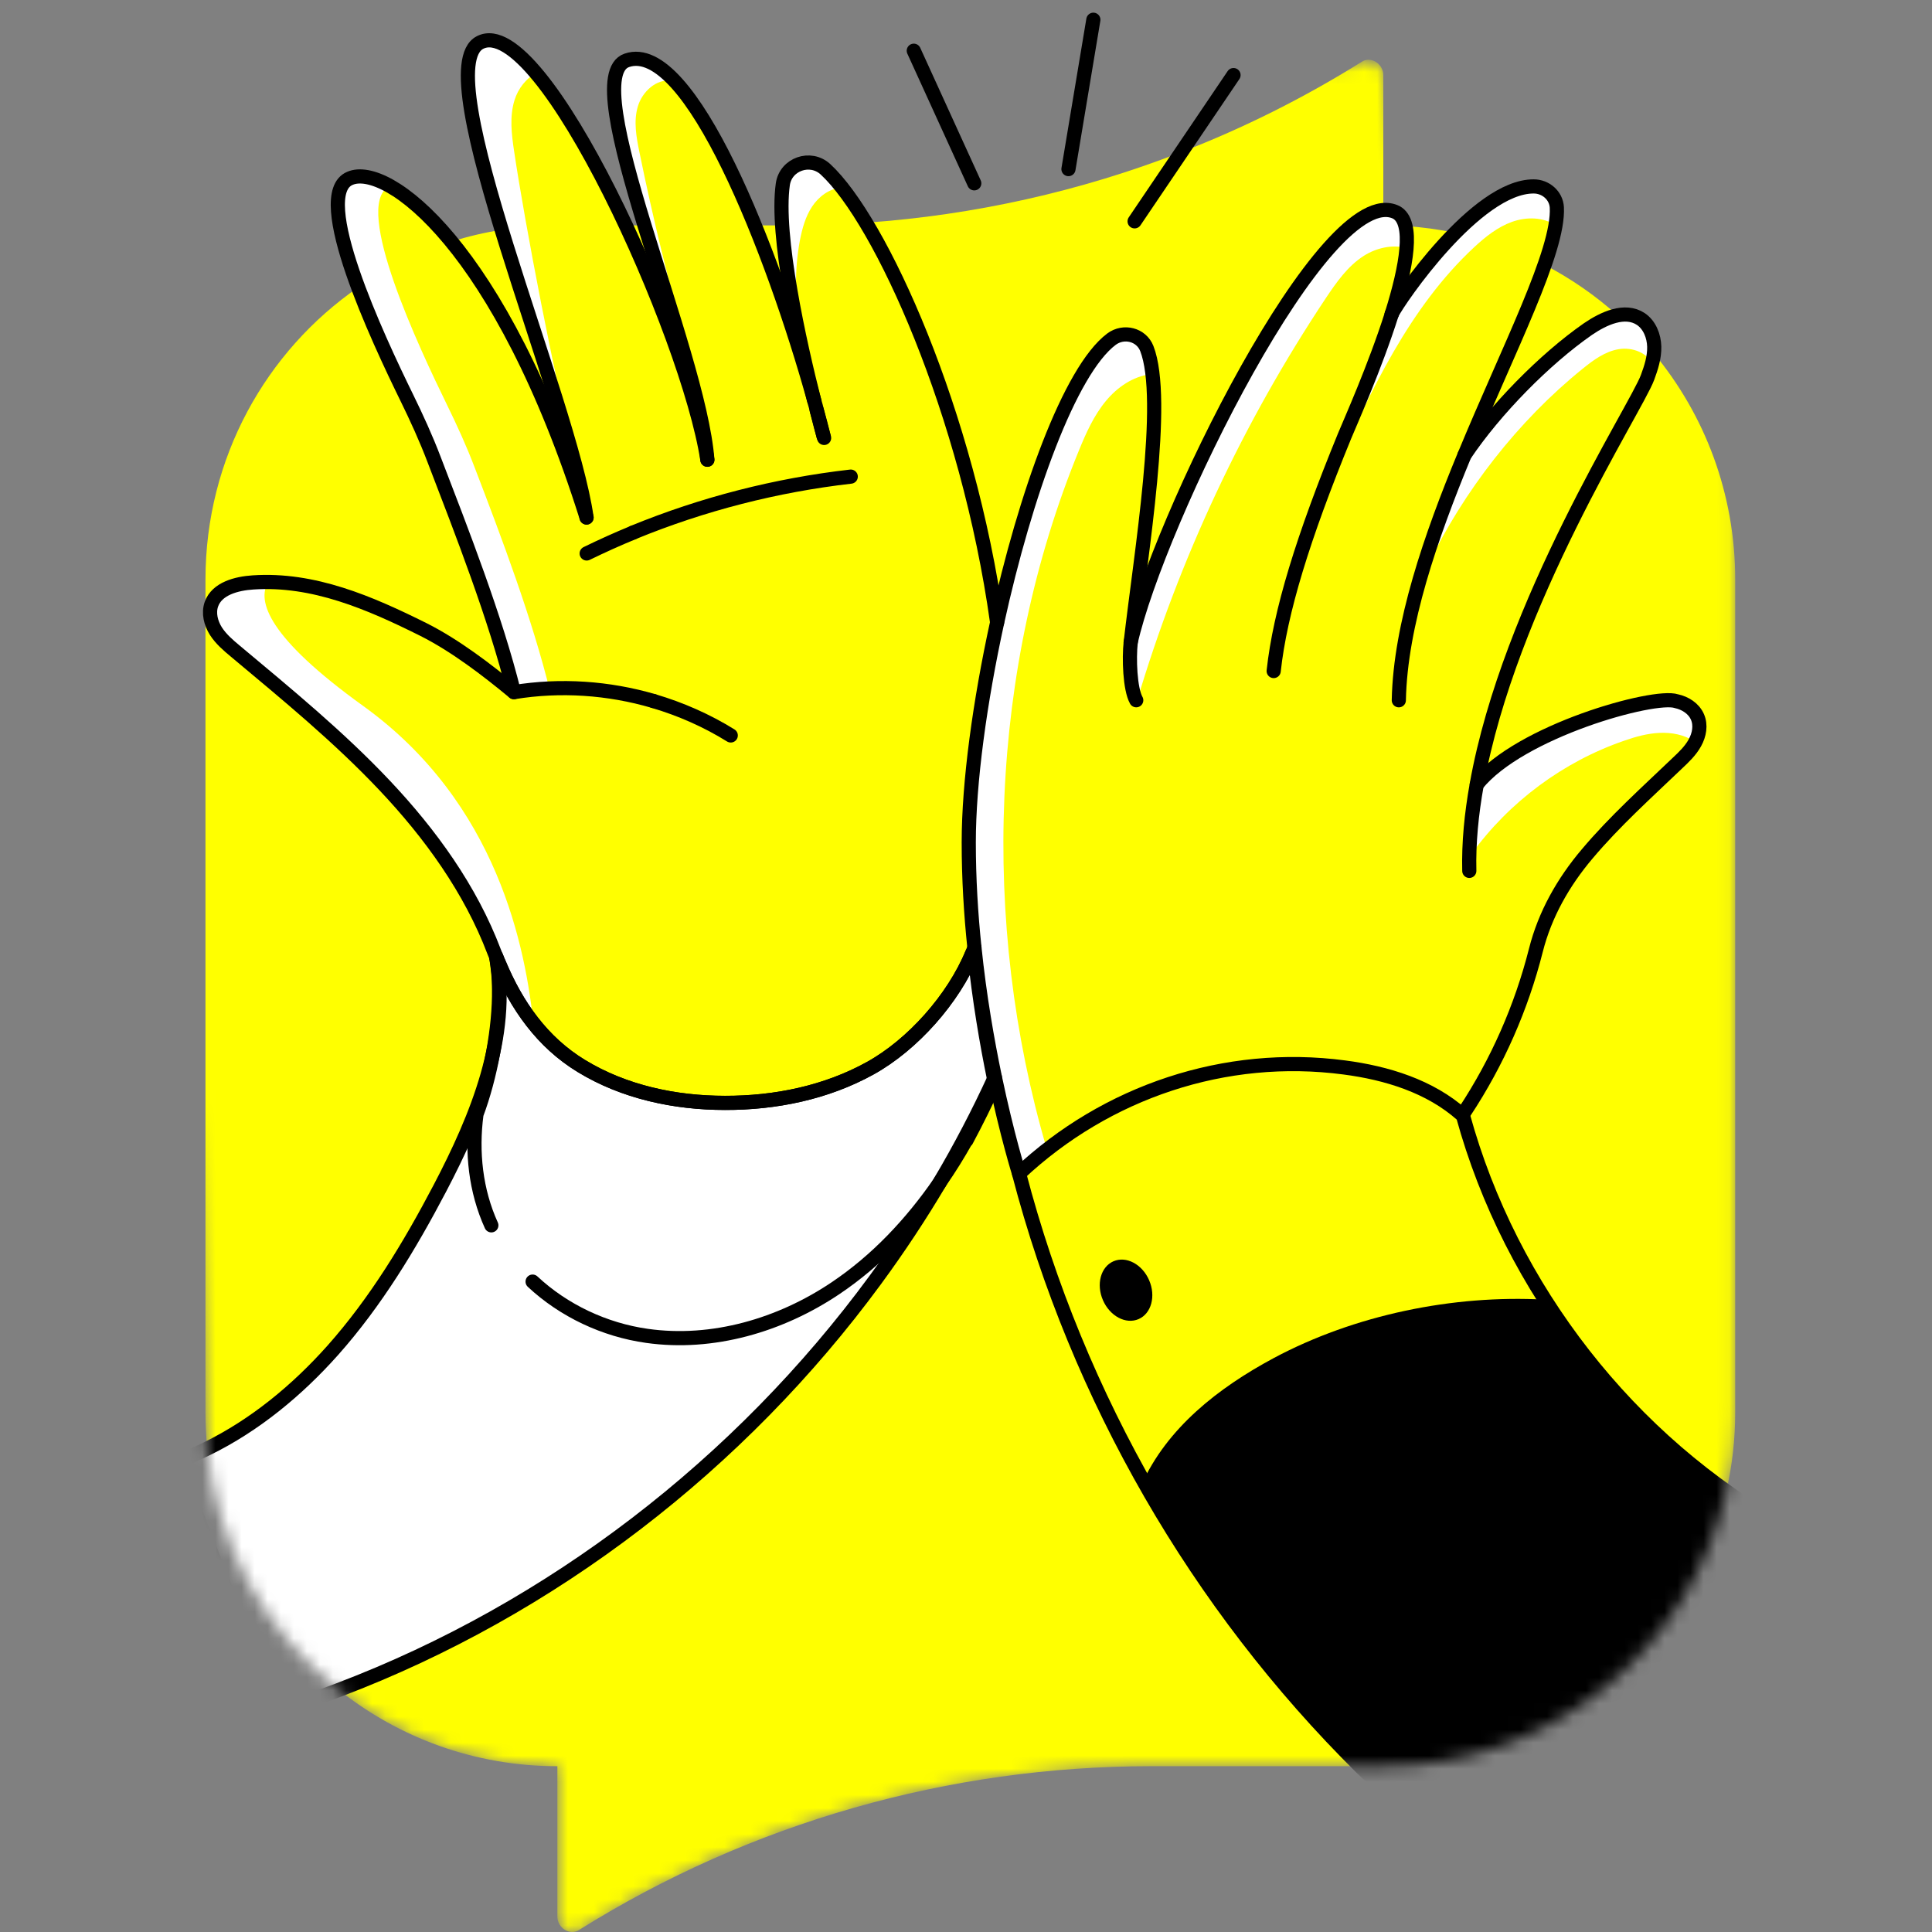 <svg width="148" height="148" viewBox="0 0 148 148" fill="none" xmlns="http://www.w3.org/2000/svg">
<rect x="0" y="0" width="148" height="148" fill="#808080" stroke="none"/>
<g clip-path="url(#clip0_1354_5239)">
<mask id="mask0_1354_5239" style="mask-type:alpha" maskUnits="userSpaceOnUse" x="13" y="-3" width="120" height="151">
<path d="M132.923 44.399V108.179C132.923 110.262 132.695 112.283 132.239 114.231C129.534 126.315 118.818 135.301 105.966 135.301H88.161C72.74 135.301 57.526 139.612 44.395 147.82C43.69 148.318 42.695 147.717 42.695 146.815V135.301C36.363 135.301 30.549 133.114 25.957 129.456C20.402 125.041 16.63 118.46 15.873 110.966C15.79 110.054 15.739 109.122 15.739 108.179L13.768 44.399C13.768 35.093 14.717 27.742 21.785 22.86C23.951 21.358 21.752 11.582 24.322 10.773C27.661 6.7 29.951 12.84 31.268 12.643C32.656 12.415 29.06 -4.956 42.754 2.025L47.808 -0.866C54.307 -2.917 58.836 7.168 60.784 7.034C65.392 -2.074 73.74 -2.074 83.52 -2.074C88.298 -3.919 99.893 7.494 104.277 4.758C104.971 4.26 105.966 4.861 105.966 5.763L107.039 12.675C107.644 13.389 107.784 12.643 108.343 12.675C109.639 12.757 109.469 10.236 110.702 10.495C113.128 11.003 117.304 9.909 119.439 11.028C121.46 12.085 122.448 17.079 124.127 18.592C125.132 19.494 128.618 20.967 129.478 22.013C133.354 26.698 132.923 37.797 132.923 44.399Z" fill="#FFE84D"/>
</mask>
<g mask="url(#mask0_1354_5239)">
<path d="M132.925 44.399V108.178C132.925 110.261 132.697 112.282 132.24 114.23C129.536 126.315 118.819 135.3 105.968 135.3H88.163C72.742 135.3 57.527 139.612 44.396 147.82C43.692 148.317 42.697 147.716 42.697 146.814V135.3C36.364 135.3 30.55 133.113 25.959 129.455C20.404 125.04 16.631 118.459 15.875 110.966C15.792 110.054 15.74 109.121 15.74 108.178V44.399C15.74 35.092 20.373 26.894 27.441 22.013C29.607 20.51 32.011 19.318 34.582 18.51C35.836 18.116 37.121 17.805 38.437 17.608C39.826 17.38 41.246 17.266 42.697 17.266H60.502C62.45 17.266 64.399 17.194 66.347 17.059C74.628 16.478 82.784 14.654 90.505 11.649C95.283 9.804 99.895 7.493 104.279 4.757C104.973 4.259 105.968 4.861 105.968 5.762V17.266C106.548 17.266 107.118 17.287 107.678 17.318C108.974 17.401 110.238 17.577 111.471 17.836C113.896 18.344 116.197 19.173 118.332 20.292C120.353 21.349 122.229 22.645 123.908 24.158C124.913 25.06 125.846 26.034 126.706 27.081C130.582 31.765 132.925 37.797 132.925 44.399Z" fill="#FFFF00"/>
<path d="M129.742 57.491C129.41 58.092 128.902 58.579 128.394 59.056C126.031 61.315 123.596 63.502 121.492 66C119.658 68.166 118.258 70.632 117.564 73.379C116.455 77.763 114.61 81.95 112.123 85.722L111.905 85.981C109.449 83.794 106.143 82.779 102.878 82.354C93.779 81.152 84.669 84.209 77.974 90.49C77.974 90.49 77.933 90.344 77.85 90.075C77.57 89.121 76.855 86.593 76.119 83.1C75.538 80.312 74.937 76.903 74.554 73.182C74.284 70.612 74.119 67.886 74.119 65.119C74.119 60.507 74.969 54.33 76.295 48.257C78.44 38.484 81.861 28.959 85.052 26.565C85.985 25.871 87.333 26.203 87.757 27.28C87.913 27.664 88.027 28.14 88.12 28.669C88.452 30.68 88.348 33.602 88.079 36.784C87.685 41.251 86.939 46.215 86.524 49.801C88.566 40.66 101.49 14.18 106.879 16.854C107.459 17.175 107.687 17.942 107.687 18.989C107.677 20.482 107.19 22.513 106.537 24.606C106.682 24.316 107.242 23.425 108.081 22.306C108.081 22.295 108.091 22.285 108.102 22.275C110.268 19.352 114.227 14.854 117.398 14.864C118.321 14.864 119.119 15.559 119.17 16.471C119.181 16.72 119.17 16.999 119.15 17.3C118.777 20.948 115.253 27.84 112.102 35.437C114.444 31.954 118.227 28.109 121.544 25.798C122.756 24.969 124.383 24.213 125.606 25.021C126.28 25.477 126.612 26.327 126.632 27.135C126.653 27.954 126.394 28.752 126.114 29.509C125.233 31.882 115.502 46.816 113.035 60.683C116.32 56.589 126.632 53.729 128.322 54.299C129.006 54.444 129.659 54.859 129.938 55.501C130.218 56.133 130.084 56.88 129.742 57.491Z" fill="#FFFF00"/>
<path d="M107.687 18.987C106.63 18.717 105.418 18.997 104.474 19.598C103.241 20.386 102.381 21.619 101.562 22.842C95.24 32.346 90.338 42.803 87.084 53.747C86.524 51.991 86.207 51.219 86.524 49.798C88.566 40.657 101.659 13.643 107.049 16.316C107.629 16.638 107.687 17.94 107.687 18.987Z" fill="white"/>
<path d="M88.12 28.667C86.783 28.843 85.591 29.662 84.731 30.699C83.799 31.818 83.197 33.165 82.648 34.513C75.798 51.219 75.108 70.646 80.175 87.975C79.388 88.866 78.523 89.254 77.85 90.073C77.57 89.12 76.855 86.591 76.119 83.098C75.538 80.31 74.937 76.901 74.554 73.18C74.284 70.61 74.119 67.884 74.119 65.117C74.119 60.505 74.969 54.328 76.295 48.255C78.44 38.482 81.771 28.594 84.963 26.2C85.896 25.506 87.472 25.585 87.897 26.663C88.053 27.046 88.027 28.139 88.12 28.667Z" fill="white"/>
<path d="M76.284 48.172C74.48 35.351 70.082 23.358 66.123 17.088C65.48 16.042 64.87 15.013 64.269 14.309C63.326 13.21 62.22 12.696 61.505 12.572C61.494 12.572 61.494 12.572 61.494 12.572C61.443 12.551 61.38 12.54 61.328 12.54C61.328 12.54 61.318 12.54 61.308 12.54C61.184 12.54 61.059 12.551 60.945 12.582C60.634 12.727 60.396 13.017 60.209 13.421C60.199 13.432 60.199 13.442 60.199 13.453C60.106 13.649 60.033 13.888 59.971 14.147C59.961 14.199 59.95 14.251 59.94 14.313C59.784 15.1 59.743 16.116 59.795 17.266C59.919 20.085 60.562 23.702 61.256 26.863C61.256 26.905 61.266 26.946 61.287 26.977C61.629 28.594 61.981 30.076 62.282 31.268C61.069 26.884 59.669 21.796 57.783 17.266C55.772 12.447 53.288 7.576 51.142 5.607C50.044 4.592 48.671 4.579 47.928 5.203C47.876 5.213 47.835 5.234 47.793 5.265C47.441 5.431 47.203 5.783 47.078 6.281C47.068 6.291 47.068 6.291 47.068 6.301C46.581 8.26 47.648 12.468 49.099 17.266C50.488 21.837 52.208 26.926 53.234 31.071C53.234 31.071 53.234 31.071 53.234 31.081C53.68 32.864 53.991 34.481 54.095 35.797C53.431 31.434 50.747 23.93 47.576 17.266C45.41 12.706 43.095 8.095 40.949 5.607C39.343 3.742 37.888 2.774 36.779 3.344C36.697 3.385 36.219 3.918 36.157 3.98C36.084 4.032 36.331 4.104 36.269 4.187C36.238 4.218 36.217 4.26 36.196 4.291C36.113 4.405 36.051 4.529 35.999 4.674C35.958 4.788 35.927 4.892 35.896 5.027C35.896 5.027 35.885 5.037 35.885 5.047C35.875 5.068 35.875 5.079 35.875 5.089C35.854 5.182 35.833 5.275 35.823 5.379C35.802 5.452 35.792 5.535 35.792 5.607C35.782 5.638 35.782 5.68 35.782 5.721C35.771 5.825 35.761 5.928 35.761 6.032C35.74 6.447 35.751 6.913 35.802 7.421C35.813 7.607 35.833 7.794 35.854 7.991C35.947 8.758 36.093 9.618 36.289 10.54C36.331 10.748 36.372 10.955 36.424 11.162C36.466 11.359 36.507 11.556 36.559 11.753C36.694 12.312 36.839 12.893 36.994 13.494C37.118 13.971 37.253 14.458 37.388 14.955C37.409 15.018 37.419 15.069 37.44 15.132C37.564 15.556 37.678 15.981 37.813 16.417C37.927 16.821 38.051 17.235 38.176 17.65C39.316 21.433 40.694 25.537 41.907 29.33C42.964 32.646 43.907 35.724 44.456 38.16C44.622 38.917 44.757 39.601 44.84 40.222C41.471 29.527 37.729 22.314 34.309 18.324C32.547 16.251 30.858 14.893 29.521 14.24C28.391 13.681 27.345 13.971 26.713 14.24C26.392 14.375 26.164 14.613 26.009 14.955C25.957 15.059 25.915 15.183 25.884 15.318C25.884 15.328 25.884 15.328 25.884 15.339C25.521 16.81 26.354 19.422 27.359 22.189C28.551 25.464 30.04 28.947 31.056 31.019C31.823 32.584 32.548 34.17 33.17 35.807C35.16 40.989 37.616 47.28 39.057 52.763V52.773C39.129 53.053 39.202 53.322 39.274 53.602C37.202 51.882 34.766 50.027 32.361 48.814C28.62 46.949 24.734 45.249 20.609 45.176C20.174 45.156 19.738 45.166 19.293 45.197C18.028 45.28 16.526 45.663 16.101 46.866C16.101 46.876 16.09 46.886 16.09 46.897C16.09 46.897 16.09 46.907 16.09 46.917C16.059 47.021 16.038 47.114 16.018 47.208C15.935 47.798 16.121 48.42 16.443 48.928C16.836 49.539 17.396 50.016 17.945 50.472C21.873 53.758 25.853 57.022 29.366 60.743C32.88 64.463 35.947 68.702 37.761 73.49C37.823 73.646 37.886 73.801 37.948 73.957C37.979 74.019 37.999 74.091 38.031 74.154C38.031 74.164 38.041 74.174 38.041 74.185C38.062 74.247 38.093 74.299 38.114 74.361C38.114 74.371 38.124 74.371 38.124 74.382C38.207 74.599 38.3 74.807 38.404 75.014C38.497 75.232 38.601 75.449 38.704 75.656C38.86 75.978 39.026 76.289 39.202 76.6C39.347 76.859 39.492 77.118 39.647 77.367C39.792 77.594 39.938 77.823 40.093 78.04C40.197 78.206 40.311 78.372 40.435 78.527C40.601 78.755 40.777 78.973 40.953 79.191C41.927 80.372 43.078 81.408 44.435 82.237C47.71 84.238 51.607 85.067 55.442 85.067C59.297 85.077 63.204 84.279 66.583 82.403C69.951 80.538 73.206 76.796 74.553 73.18C74.553 73.128 74.543 73.086 74.543 73.034C74.532 72.993 74.532 72.951 74.522 72.9C74.501 72.703 74.48 72.506 74.47 72.299C74.428 71.874 74.387 71.449 74.356 71.013C74.294 70.288 74.252 69.552 74.211 68.806C74.18 68.267 74.159 67.728 74.149 67.179C74.128 66.495 74.118 65.811 74.118 65.116C74.118 64.826 74.118 64.536 74.128 64.236C74.138 63.945 74.149 63.634 74.159 63.324C74.159 63.168 74.169 63.002 74.18 62.847C74.201 62.505 74.221 62.163 74.242 61.81C74.273 61.344 74.314 60.867 74.356 60.38C74.439 59.53 74.532 58.66 74.646 57.768C74.677 57.489 74.708 57.198 74.76 56.898C74.76 56.836 74.77 56.773 74.781 56.711C74.822 56.431 74.864 56.162 74.905 55.882C74.957 55.54 75.009 55.188 75.061 54.836C75.102 54.535 75.154 54.224 75.206 53.923C75.258 53.561 75.32 53.188 75.392 52.804C75.662 51.301 75.962 49.778 76.294 48.254C76.294 48.223 76.284 48.203 76.284 48.172ZM62.966 33.88C62.894 33.631 62.779 33.206 62.634 32.636C62.769 33.061 62.873 33.475 62.966 33.88Z" fill="#FFFF00"/>
<path d="M52.634 26.635C51.235 21.692 50.012 16.706 48.986 11.67C48.748 10.509 48.52 9.296 48.862 8.156C49.193 7.027 50.282 6.011 51.453 6.187C51.266 5.317 50.406 4.612 49.525 4.456C48.644 4.301 47.691 4.726 47.224 5.482C46.665 6.384 46.789 7.534 46.965 8.581C48.515 15.081 49.836 20.717 52.634 26.635Z" fill="white"/>
<path d="M42.152 53.021C41.334 52.337 40.331 52.763 39.364 53.021C37.903 47.839 35.535 40.883 33.69 36.084C33.068 34.447 32.141 32.583 31.374 31.018C29.187 26.551 23.767 14.923 26.803 13.659C27.28 13.451 28.969 14.042 29.757 14.312C27.042 15.887 32.099 26.624 34.245 31.018C35.012 32.583 35.737 34.169 36.359 35.806C38.452 41.258 40.753 47.352 42.152 53.021Z" fill="white"/>
<path d="M73.93 87.514C71.888 91.39 69.175 95.287 66.584 98.821C56.241 112.906 41.992 123.321 25.659 129.519C24.021 130.141 22.566 131.239 20.887 131.758L13.373 112.585C14.192 112.284 14.832 111.38 15.62 110.986C19.279 109.193 22.47 106.94 25.195 103.882C28.501 100.162 31.293 96.013 33.604 91.608C34.63 89.649 35.614 87.608 36.402 85.504C36.019 88.395 36.34 91.37 37.542 94.013C43.232 92.323 44.434 101.765 49.461 102.48C54.497 103.195 59.7 101.661 63.918 98.821C68.136 95.982 71.422 91.929 73.909 87.494C73.919 87.504 73.919 87.504 73.93 87.514Z" fill="white"/>
<path d="M117.883 99.545C110.877 99.161 103.757 100.726 97.56 104.043C93.331 106.312 89.393 109.556 87.445 113.93C83.31 106.561 80.107 98.664 77.972 90.487C84.667 84.206 93.777 81.149 102.877 82.351C106.141 82.776 109.447 83.792 111.903 85.978C111.924 85.999 111.955 86.02 111.976 86.04C113.282 90.797 115.292 95.347 117.883 99.545Z" fill="#FFFF00"/>
<path d="M137.316 117.318L117.042 148.142L104.201 135.995C97.62 129.476 91.962 121.85 87.433 113.766C89.382 109.392 93.329 106.313 97.558 104.043C103.755 100.727 111.315 99.174 118.321 99.557C122.964 107.082 129.606 113.017 137.316 117.318Z" fill="black"/>
<path d="M40.885 78.603C39.62 77.08 38.646 75.287 37.879 73.369C37.817 73.214 37.755 73.058 37.692 72.903C35.879 68.115 32.811 63.876 29.298 60.155C25.784 56.435 21.805 53.17 17.877 49.885C17.327 49.429 16.768 48.952 16.374 48.341C15.991 47.729 15.794 46.962 16.032 46.278C16.457 45.076 17.96 44.693 19.224 44.61C19.67 44.578 20.105 44.568 20.54 44.589C19.67 46.05 20.53 48.828 27.826 54.082C38.169 61.534 40.273 72.665 40.885 78.603Z" fill="white"/>
<path d="M44.037 34.849C43.778 35.18 42.339 28.468 42.162 28.851C38.722 18.094 33.975 4.869 36.939 3.356C38.048 2.786 39.509 3.709 41.116 5.574C40.318 5.978 39.685 6.787 39.416 7.668C39.022 8.922 39.188 10.29 39.385 11.596C40.193 17.047 42.565 29.532 44.037 34.849Z" fill="white"/>
<path d="M64.448 14.375C63.526 14.448 62.717 15.059 62.209 15.826C61.702 16.593 61.453 17.505 61.277 18.407C60.852 20.687 60.883 23.05 61.36 25.33C60.375 22.262 59.846 18.853 59.929 15.629C59.961 14.531 60.157 13.246 61.121 12.717C61.722 12.386 62.479 12.458 63.09 12.769C63.702 13.08 64.054 13.816 64.448 14.375Z" fill="white"/>
<path d="M102.216 36.117C105.024 29.92 107.957 23.556 112.932 18.934C113.792 18.136 114.725 17.39 115.824 16.996C116.922 16.602 118.228 16.613 119.192 17.276C119.606 16.416 119.482 15.286 118.715 14.716C117.948 14.146 116.928 14.225 116.005 14.463C115.083 14.702 114.291 15.273 113.534 15.853C110.353 18.289 107.957 21.484 106.247 25.111C104.527 28.738 103.325 32.262 102.216 36.117Z" fill="white"/>
<path d="M108.9 44.115C109.253 41.088 111.259 36.884 112.761 34.231C115.145 30.012 117.549 28.825 121.844 24.832C122.943 24.22 124.233 23.799 125.425 24.193C126.192 24.441 126.394 25.289 126.643 26.045C126.881 26.812 126.815 27.281 126.643 28.024C126.27 27.029 125.047 26.573 124 26.749C122.953 26.925 122.062 27.578 121.233 28.252C116.3 32.232 112.1 37.632 109.364 43.342L108.9 44.115Z" fill="white"/>
<path d="M129.793 56.795C129.016 56.277 128.052 56.1 127.13 56.142C126.208 56.183 125.295 56.432 124.415 56.743C119.751 58.349 115.605 61.428 112.714 65.428C112.848 63.21 112.289 61.444 113.688 59.713C114.559 58.635 116.528 57.323 117.771 56.722C120.404 55.458 123.181 54.484 126.031 53.841C126.643 53.706 127.265 53.582 127.886 53.603C128.508 53.623 129.151 53.81 129.617 54.225C130.384 54.898 130.384 55.955 129.793 56.795Z" fill="white"/>
<path d="M37.639 93.866C36.437 91.223 36.116 88.249 36.499 85.357C37.567 82.517 38.272 78.728 38.23 75.775C38.23 74.842 38.151 74.245 38.015 73.303L38.23 73.812C39.577 77.035 41.536 79.833 44.531 81.657C47.806 83.657 51.703 84.487 55.538 84.487C59.393 84.497 63.3 83.699 66.679 81.823C69.912 80.03 73.042 76.517 74.472 73.034H74.649C75.022 76.62 75.592 79.926 76.151 82.652C76.172 82.756 76.193 82.849 76.214 82.953C75.53 84.445 74.804 85.917 74.027 87.368C74.016 87.357 74.016 87.357 74.006 87.347C73.395 88.435 72.742 89.492 72.027 90.518C72.006 90.549 71.996 90.581 71.975 90.612C69.809 93.741 67.176 96.55 64.015 98.675C59.797 101.514 54.595 103.048 49.558 102.333C46.314 101.877 43.184 100.405 40.8 98.177" fill="white"/>
<path d="M37.639 93.866C36.437 91.223 36.116 88.249 36.499 85.357C37.567 82.517 38.272 78.728 38.23 75.775C38.23 74.842 38.151 74.245 38.015 73.303L38.23 73.812C39.577 77.035 41.536 79.833 44.531 81.657C47.806 83.657 51.703 84.487 55.538 84.487C59.393 84.497 63.3 83.699 66.679 81.823C69.912 80.03 73.042 76.517 74.472 73.034H74.649C75.022 76.62 75.592 79.926 76.151 82.652C76.172 82.756 76.193 82.849 76.214 82.953C75.53 84.445 74.804 85.917 74.027 87.368C74.016 87.357 74.016 87.357 74.006 87.347C73.395 88.435 72.742 89.492 72.027 90.518C72.006 90.549 71.996 90.581 71.975 90.612C69.809 93.741 67.176 96.55 64.015 98.675C59.797 101.514 54.595 103.048 49.558 102.333C46.314 101.877 43.184 100.405 40.8 98.177" stroke="black" stroke-width="1.085" stroke-miterlimit="10" stroke-linecap="round" stroke-linejoin="round"/>
<path d="M39.369 53.023C37.969 47.354 35.358 40.679 33.264 35.228C32.642 33.591 31.917 32.005 31.15 30.44C28.963 25.973 23.771 14.925 26.808 13.661C29.616 12.438 38.343 18.739 44.934 39.643" stroke="black" stroke-width="1.085" stroke-miterlimit="10" stroke-linecap="round" stroke-linejoin="round"/>
<path d="M50.071 53.706C52.144 54.318 54.144 55.199 55.979 56.339" stroke="black" stroke-width="1.085" stroke-miterlimit="10" stroke-linecap="round" stroke-linejoin="round"/>
<path d="M74.647 72.599C74.595 72.744 74.533 72.889 74.471 73.034C73.04 76.516 69.91 80.03 66.677 81.823C63.298 83.698 59.391 84.496 55.536 84.486C51.701 84.486 47.804 83.657 44.529 81.657C41.534 79.833 39.575 77.034 38.228 73.811C38.156 73.666 38.104 73.521 38.042 73.376C37.979 73.221 37.917 73.065 37.855 72.91C36.041 68.122 32.974 63.883 29.46 60.162C25.947 56.441 21.967 53.177 18.039 49.892C17.49 49.435 16.93 48.959 16.537 48.347C16.153 47.736 15.956 46.969 16.195 46.285C16.619 45.083 18.122 44.699 19.387 44.616C24.009 44.305 28.32 46.171 32.456 48.233C34.86 49.446 37.295 51.301 39.368 53.021C42.933 52.441 46.612 52.69 50.074 53.706" stroke="black" stroke-width="1.085" stroke-miterlimit="10" stroke-linecap="round" stroke-linejoin="round"/>
<path d="M48.506 40.792C53.833 38.605 59.461 37.164 65.171 36.511" stroke="black" stroke-width="1.085" stroke-miterlimit="10" stroke-linecap="round" stroke-linejoin="round"/>
<path d="M44.942 42.398C46.113 41.828 47.305 41.289 48.517 40.792" stroke="black" stroke-width="1.085" stroke-miterlimit="10" stroke-linecap="round" stroke-linejoin="round"/>
<path d="M38.014 73.303C39.102 79.377 36.557 85.576 33.697 91.028C31.386 95.432 28.795 99.723 25.489 103.444C22.763 106.501 19.53 109.175 15.871 110.968C15.084 111.362 14.286 111.704 13.467 112.004L20.981 131.177C22.66 130.659 24.318 130.079 25.955 129.457C42.289 123.259 56.705 112.139 67.048 98.054C70.613 93.204 73.702 88.001 76.21 82.519" stroke="black" stroke-width="1.085" stroke-miterlimit="10" stroke-linecap="round" stroke-linejoin="round"/>
<path d="M44.932 39.643C43.657 30.574 32.609 5.38 36.776 3.255C41.522 0.82 52.715 25.631 54.187 35.217" stroke="black" stroke-width="1.085" stroke-miterlimit="10" stroke-linecap="round" stroke-linejoin="round"/>
<path d="M62.562 31.403C62.81 32.408 63.007 33.123 63.09 33.413" stroke="black" stroke-width="1.085" stroke-miterlimit="10" stroke-linecap="round" stroke-linejoin="round"/>
<path d="M76.384 47.675C74.145 31.632 67.471 16.873 63.232 12.966C62.082 11.909 60.185 12.572 59.968 14.117C59.408 18.065 61.263 26.325 62.372 30.689" stroke="black" stroke-width="1.085" stroke-miterlimit="10" stroke-linecap="round" stroke-linejoin="round"/>
<path d="M63.131 33.548C63.131 33.538 63.131 33.527 63.121 33.517C63.111 33.486 63.1 33.444 63.09 33.413C62.934 32.771 62.758 32.097 62.561 31.403C62.53 31.237 62.478 31.061 62.426 30.884C62.416 30.822 62.395 30.75 62.375 30.688C59.193 19.246 52.84 2.964 48.021 4.622C44.02 5.97 53.534 26.698 54.187 35.217" stroke="black" stroke-width="1.085" stroke-miterlimit="10" stroke-linecap="round" stroke-linejoin="round"/>
<path d="M111.997 85.398C112.018 85.419 112.049 85.44 112.07 85.46C115.708 98.737 124.838 110.448 136.86 117.153L117.138 147.561L104.297 135.414C91.705 122.947 82.543 107.048 78.066 89.906C84.761 83.626 93.871 80.569 102.97 81.771C106.235 82.196 109.541 83.212 111.997 85.398Z" stroke="black" stroke-width="1.085" stroke-miterlimit="10" stroke-linecap="round" stroke-linejoin="round"/>
<path d="M113.127 60.097C116.413 56.004 126.725 53.143 128.414 53.713C129.098 53.858 129.751 54.273 130.031 54.916C130.311 55.548 130.176 56.294 129.834 56.905C129.502 57.507 128.994 57.994 128.487 58.47C126.124 60.73 123.688 62.916 121.584 65.414C119.75 67.58 118.351 70.047 117.656 72.793C116.547 77.177 114.703 81.364 112.215 85.137" stroke="black" stroke-width="1.085" stroke-miterlimit="10" stroke-linecap="round" stroke-linejoin="round"/>
<path d="M112.192 34.854C114.534 31.372 118.317 27.527 121.633 25.216C122.846 24.387 124.473 23.63 125.696 24.439C126.37 24.895 126.701 25.744 126.722 26.553C126.743 27.372 126.484 28.17 126.204 28.926C125.323 31.3 115.591 46.234 113.125 60.101C112.72 62.35 112.503 64.578 112.555 66.713" stroke="black" stroke-width="1.085" stroke-miterlimit="10" stroke-linecap="round" stroke-linejoin="round"/>
<path d="M78.066 89.906C78.066 89.906 77.154 87.004 76.211 82.516C75.631 79.728 75.03 76.319 74.646 72.598C74.377 70.028 74.211 67.302 74.211 64.535C74.211 59.923 75.061 53.746 76.387 47.673C78.533 37.9 81.953 28.375 85.145 25.981C86.078 25.287 87.425 25.619 87.85 26.696C89.384 30.624 87.394 42.418 86.617 49.217C86.482 50.419 86.554 52.772 87.041 53.642" stroke="black" stroke-width="1.085" stroke-miterlimit="10" stroke-linecap="round" stroke-linejoin="round"/>
<path d="M106.617 24.054C105.332 28.116 103.405 32.417 103 33.402C99.819 41.165 98.057 46.885 97.57 51.404" stroke="black" stroke-width="1.085" stroke-miterlimit="10" stroke-linecap="round" stroke-linejoin="round"/>
<path d="M86.612 49.218C88.654 40.077 101.578 13.597 106.967 16.271C108.366 17.038 107.744 20.438 106.625 24.023" stroke="black" stroke-width="1.085" stroke-miterlimit="10" stroke-linecap="round" stroke-linejoin="round"/>
<path d="M106.596 24.096C106.596 24.086 106.607 24.075 106.617 24.055C106.617 24.044 106.617 24.034 106.627 24.024C107.145 22.977 113.084 14.261 117.489 14.281C118.411 14.281 119.209 14.976 119.261 15.888C119.437 19.246 115.592 26.635 112.193 34.854C112.193 34.854 112.182 34.864 112.182 34.874C109.602 41.114 107.27 47.84 107.156 53.644" stroke="black" stroke-width="1.085" stroke-miterlimit="10" stroke-linecap="round" stroke-linejoin="round"/>
<path d="M70 3.886C72.322 8.964 72.322 8.964 74.633 14.043" stroke="black" stroke-width="1.085" stroke-miterlimit="10" stroke-linecap="round" stroke-linejoin="round"/>
<path d="M94.493 5.752C91.964 9.493 89.445 13.224 86.916 16.955" stroke="black" stroke-width="1.085" stroke-miterlimit="10" stroke-linecap="round" stroke-linejoin="round"/>
<path d="M81.849 12.954C81.849 12.954 83.124 5.327 83.756 1.513" stroke="black" stroke-width="1.085" stroke-miterlimit="10" stroke-linecap="round" stroke-linejoin="round"/>
<path d="M87.224 101.048C88.2 100.623 88.559 99.287 88.026 98.064C87.493 96.841 86.27 96.195 85.294 96.621C84.319 97.046 83.959 98.382 84.492 99.604C85.025 100.827 86.248 101.473 87.224 101.048Z" fill="black"/>
</g>
</g>
<defs>
<clipPath id="clip0_1354_5239">
<rect width="148" height="148" fill="white"/>
</clipPath>
</defs>
</svg>
